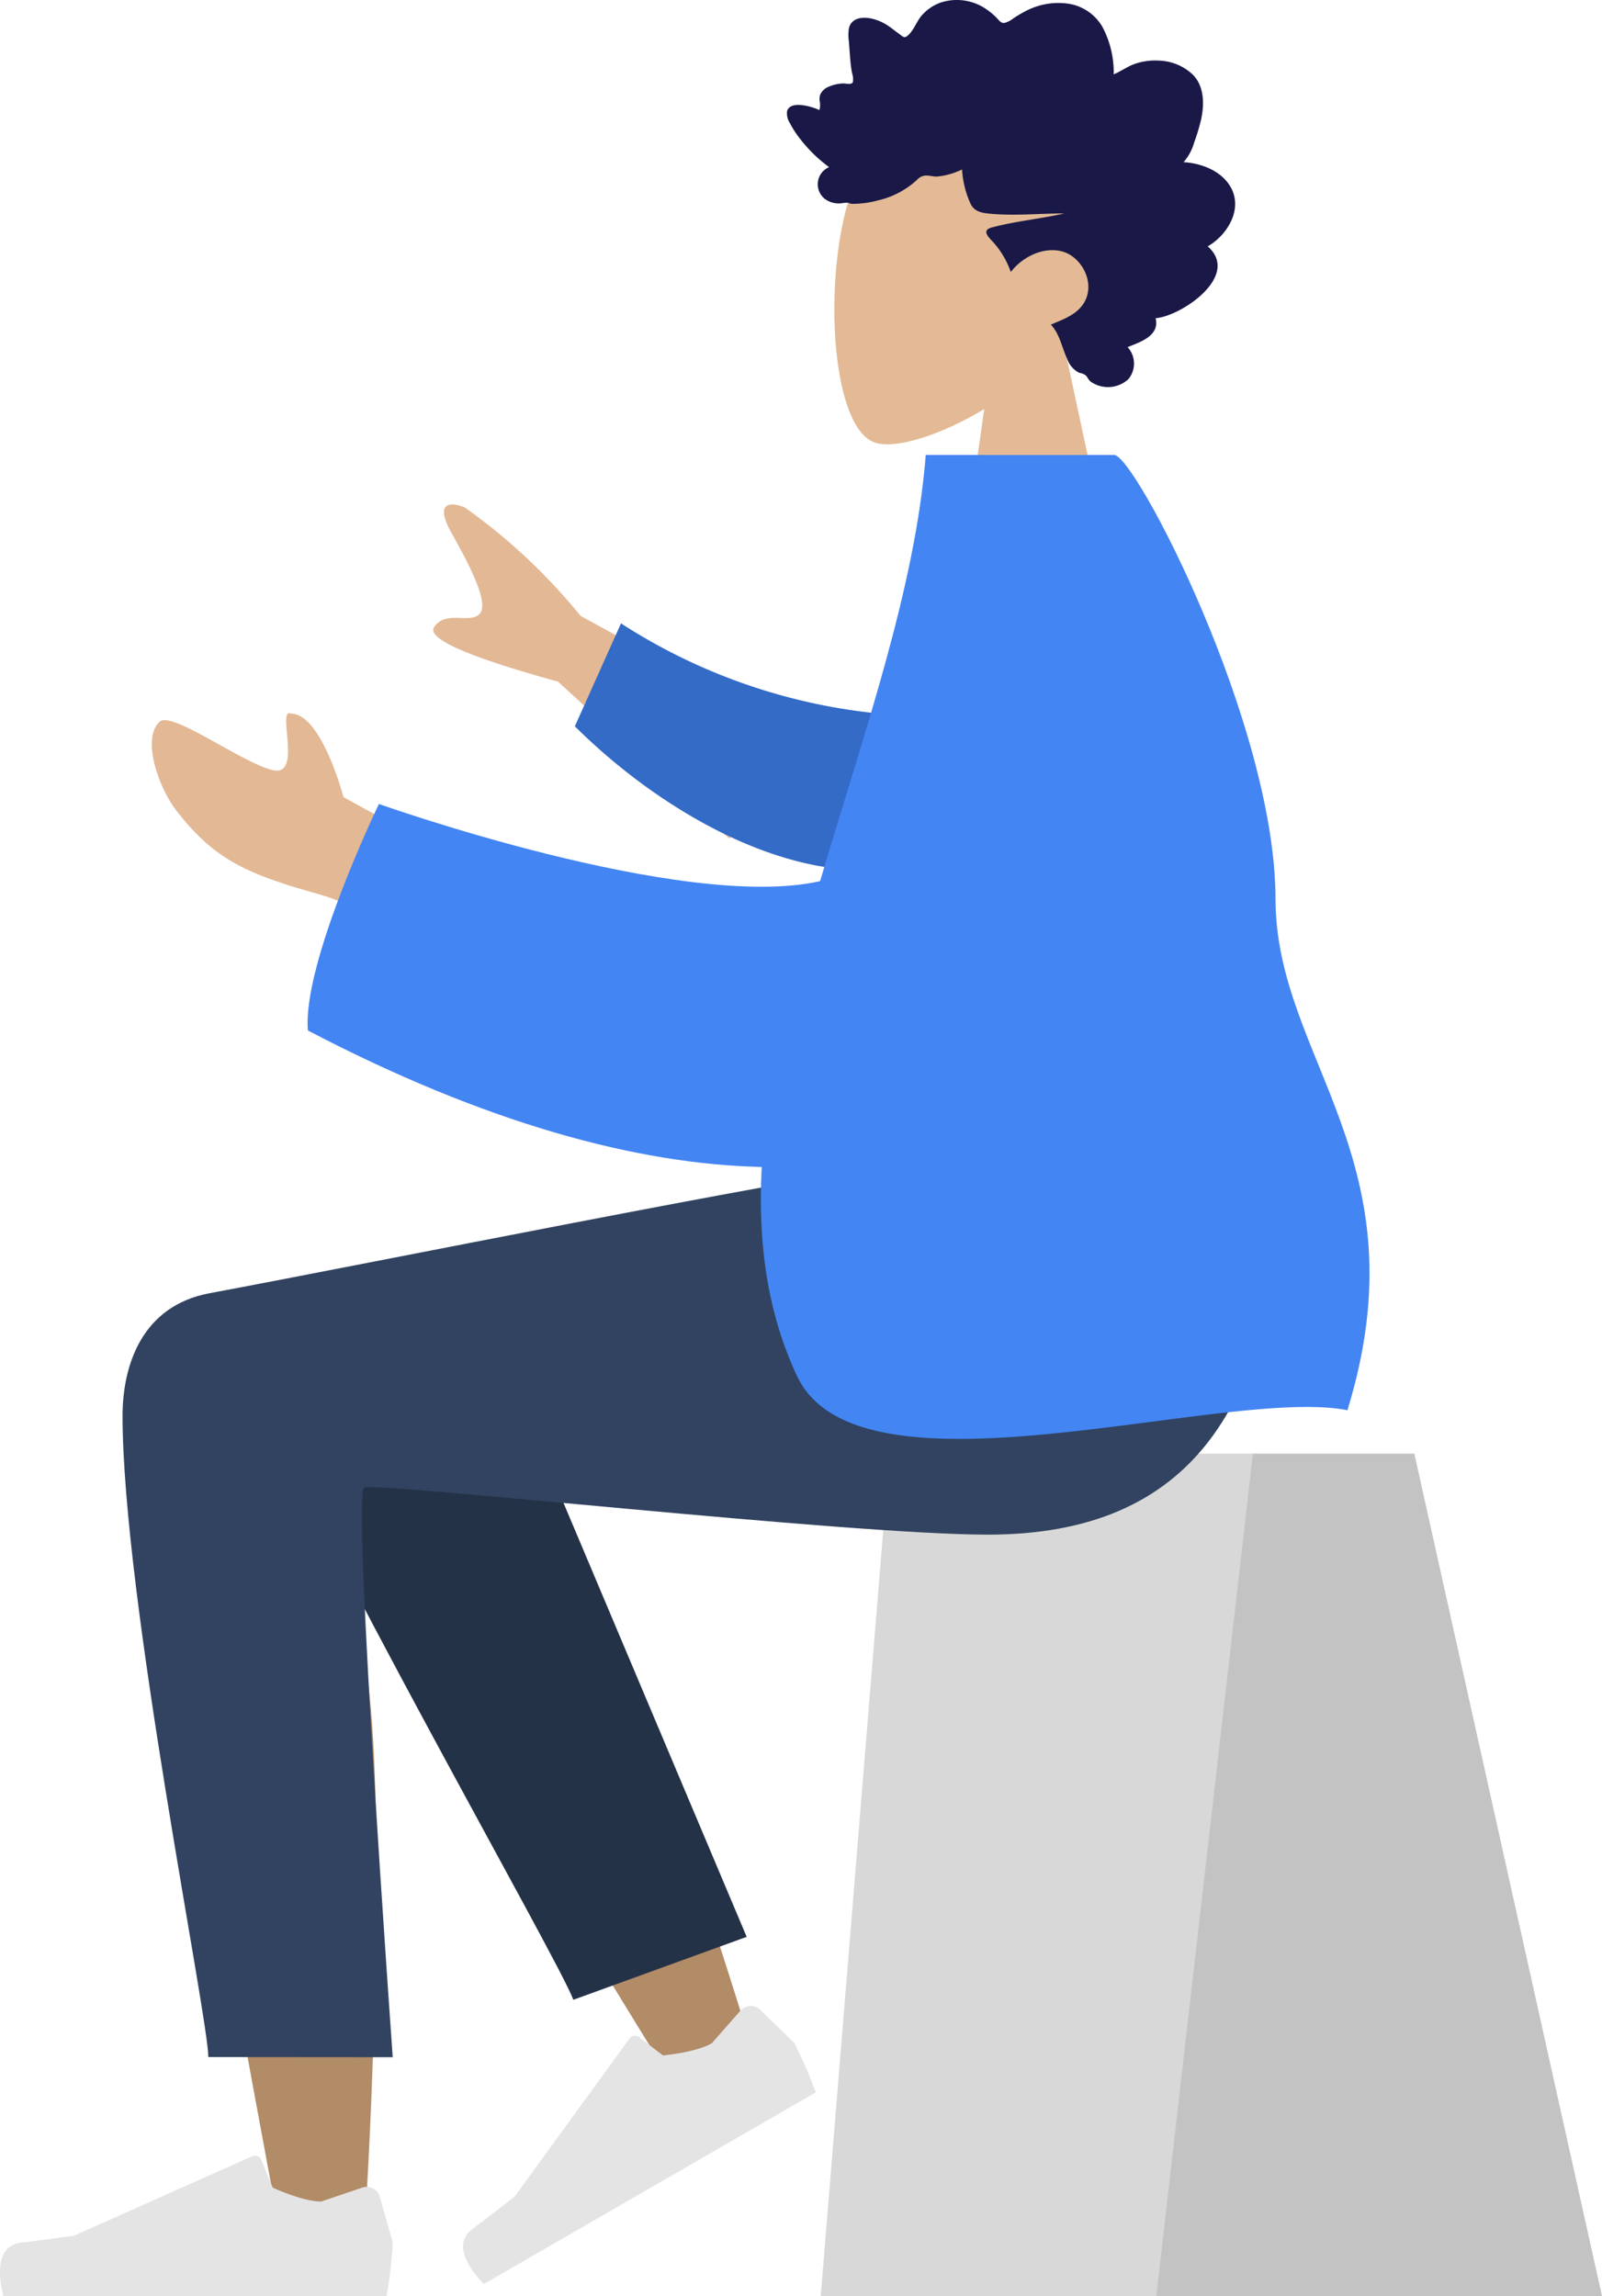 <svg id="A_Human-Standing" data-name="A Human-Standing" xmlns="http://www.w3.org/2000/svg" width="235.81" height="337.972" viewBox="0 0 235.81 337.972">
  <g id="Head_Front" data-name="Head/Front" transform="translate(115.836 0)">
    <g id="Head" transform="translate(6.974 15.972)">
      <path id="Head-2" data-name="Head" d="M42,73,33.738,34.49c4.607-5.409,7.726-12.038,7.205-19.464C39.443-6.374,9.651-1.667,3.857,9.134s-5.107,38.2,2.382,40.13c2.987.77,9.349-1.116,15.825-5.019L18,73Z" transform="translate(0 -0.001)" fill="#e3ba95"/>
    </g>
    <path id="hair" d="M-7.618,23.9A7.5,7.5,0,0,0-6.055,21a29.389,29.389,0,0,0,1-3.3c.5-2.249.509-4.836-1.1-6.582a7.548,7.548,0,0,0-5-2.165A9.187,9.187,0,0,0-14.7,9.4c-1.129.371-2.1,1.111-3.2,1.57a14.306,14.306,0,0,0-1.687-7.03A7.008,7.008,0,0,0-24.8.542a10.347,10.347,0,0,0-6.357,1.28,16.847,16.847,0,0,0-1.453.865,4.071,4.071,0,0,1-1.261.693c-.513.121-.768-.176-1.1-.55a8.368,8.368,0,0,0-1.3-1.168A7.647,7.647,0,0,0-43.425.423a6.649,6.649,0,0,0-2.917,2.109C-47.008,3.4-47.482,4.79-48.4,5.4c-.39.258-.665-.084-1.02-.337-.533-.38-1.042-.8-1.581-1.169a7.242,7.242,0,0,0-2.453-1.111c-1.286-.3-3.064-.228-3.432,1.457a6.954,6.954,0,0,0,.012,1.948c.061.876.125,1.751.2,2.625a18.953,18.953,0,0,0,.256,1.957,2.863,2.863,0,0,1,.127,1.343c-.186.435-1.046.188-1.413.2a5.582,5.582,0,0,0-2.12.469,2.286,2.286,0,0,0-1.285,1.189,2.136,2.136,0,0,0-.036,1.118,3.335,3.335,0,0,1-.068,1.147c-.974-.48-4.349-1.545-4.774.2a2.731,2.731,0,0,0,.426,1.728,14.979,14.979,0,0,0,1.573,2.4,21.412,21.412,0,0,0,4.19,4.065,2.746,2.746,0,0,0-1.632,2.1,2.746,2.746,0,0,0,.916,2.5,3.4,3.4,0,0,0,2.5.725,5.524,5.524,0,0,1,1.033-.082,2.47,2.47,0,0,0,.468.158,13.928,13.928,0,0,0,3.832-.486,12.636,12.636,0,0,0,5.844-3.056,1.8,1.8,0,0,1,1.352-.621c.5,0,1,.143,1.5.156a10.791,10.791,0,0,0,3.761-1.048,14.189,14.189,0,0,0,1.232,5c.556,1.223,1.717,1.4,2.858,1.508,3.649.343,7.31-.04,10.963-.035-3.536.8-7.191,1.129-10.7,2.069-1.584.425-.375,1.493.3,2.233a12.87,12.87,0,0,1,2.52,4.32c1.73-2.255,4.788-3.741,7.5-3.048,2.993.765,5.1,4.813,3.187,7.723-1.111,1.689-3.118,2.341-4.788,3.067,1.3,1.354,1.618,3.354,2.4,5.039a3.606,3.606,0,0,0,1.794,2.06,2.1,2.1,0,0,1,.947.377c.313.323.387.684.786.961a4.434,4.434,0,0,0,5.494-.423,3.586,3.586,0,0,0-.122-4.7c1.7-.708,4.791-1.618,4.116-4.263,3.679-.244,12.611-6.211,7.674-10.571,2.71-1.531,5.2-5.274,3.459-8.574C-1.945,25.17-5.062,24.035-7.62,23.9" transform="translate(65.999 -0.028)" fill="#191847"/>
  </g>
  <g id="Bottom_Skinny_Jeans_1" data-name="Bottom/Skinny Jeans 1" transform="translate(0 171.972)">
    <g id="Seat" transform="translate(120.81 42)">
      <g id="Seat-2" data-name="Seat">
        <path id="Seat_Stuff" data-name="Seat Stuff" d="M87.377,0H10.122L0,124H115Z" fill="#d8d8d8"/>
        <path id="Seat_Stuff-2" data-name="Seat Stuff" d="M37.977,0H14.217L0,124H65.6Z" transform="translate(49.4)" fill="rgba(0,0,0,0.1)"/>
      </g>
    </g>
    <path id="Skin" d="M32.793,141.549c1-12.65,2.861-56.444,1-76.715-.785-8.557-1.633-16.7-2.465-23.927,17.858,32.116,47.08,79.1,47.08,79.1l11.516-5.264s-13.566-44.694-22.247-63.1c-9.91-21.017-19.2-39.015-23.112-45.355-6.151-9.971-16.86-6.492-22.518-.456C13.81.882-.009,7.236,0,14.309.029,35.474,19.344,135.223,20.352,141.528c.534,3.337,3.812,5.375,6.872,5.375C29.947,146.9,32.5,145.292,32.793,141.549Z" transform="translate(20.809 14.929)" fill="#b28b67"/>
    <path id="LegLower" d="M0,0,5.118,101.51c3.688,17.553,34.907,9.406,34.894,0C39.983,80.155,27.155,6.383,27.146.021Z" transform="translate(109.91 113.125) rotate(160)" fill="#243248"/>
    <g id="Right_Shoe" data-name="Right Shoe" transform="translate(120.858 135.57) rotate(150)">
      <path id="shoe" d="M4.474,15.967a2,2,0,0,1-2.566-1.348L0,7.894A64.241,64.241,0,0,1,.9,0H57.3s2.2,7.268-2.538,7.848S46.892,8.9,46.892,8.9L20.68,20.581a1,1,0,0,1-1.332-.532l-1.685-4.088s-4.385-2.046-7.127-2.046Z" transform="translate(0 0)" fill="#e4e4e4"/>
    </g>
    <g id="Right_Shoe-2" data-name="Right Shoe" transform="translate(0 145.332)">
      <path id="shoe-2" data-name="shoe" d="M53.336,5.033A2,2,0,0,1,55.9,6.381l1.908,6.725A64.241,64.241,0,0,1,56.91,21H.51s-2.2-7.268,2.538-7.848,7.87-1.047,7.87-1.047L37.13.419a1,1,0,0,1,1.332.532l1.685,4.088s4.385,2.046,7.127,2.046Z" transform="translate(0 -0.332)" fill="#e4e4e4"/>
    </g>
    <path id="Leg_and_Butt" data-name="Leg and Butt" d="M0,36.433C0,63,12.617,124.97,12.625,130.82l27.145.021S33.81,47.9,35.543,47s71.051,6.921,91.84,6.921c29.979,0,42.381-18.9,43.387-53.921H111.384C99.292,1.294,36.222,14.015,12.8,18.388,2.77,20.261,0,29.115,0,36.433Z" transform="translate(18.04)" fill="#314360"/>
  </g>
  <g id="Body_Long_Sleeve_1" data-name="Body/Long Sleeve 1" transform="translate(22.345 66.972)">
    <path id="Skin-2" data-name="Skin" d="M43.465,51.451,28.218,43.076s-3.208-12.21-7.672-12.287C19.4,30.253,19.834,32.6,20,34.942c.163,2.309.059,4.619-2.091,4.177C13.575,38.227,3,30.362,1.178,31.959c-2.7,2.363-.293,9.617,2.54,13.226,5.294,6.745,9.676,9.051,20.508,12.072,8.5,2.369,18.37,9.5,18.37,9.5Zm54.362-16.04L63.118,16.4A85.9,85.9,0,0,0,46.056.431c-1.712-.715-4.7-1.147-1.906,3.822s5.521,10.321,4.1,11.852c-.626.672-1.664.636-2.776.6-1.417-.046-2.955-.091-3.909,1.336q-1.7,2.543,18.228,8.035L85.009,49.169Z" transform="translate(0 7.288)" fill="#e3b895"/>
    <path id="Sleeve" d="M5.5,24.36a85.286,85.286,0,0,1,47.25,6.364L57.091,14.7C43.454,4.869,25.361-2.116,10.936.585-.432,2.715-4.08,17.451,5.5,24.36Z" transform="translate(116.359 63.387) rotate(-171)" fill="#336bc7"/>
    <path id="Clothes" d="M122.887,142.48c12.21-1.587,23.571-3.173,30.172-1.874,11.318-36.755-10.565-51.691-10.582-75.206-.02-25.758-20.7-65.4-23.742-65.4H90.988c-1.53,19.659-9.229,41.325-15.551,62.729C55.273,67.307,10.5,51.373,10.5,51.373S-.8,74.758.045,84.716c26.064,13.615,48.4,19.685,66.8,20.085-.585,10.919.745,21.311,5.209,30.8,3.341,7.1,12.583,9.227,23.862,9.227C104.313,144.832,113.835,143.656,122.887,142.48Z" transform="translate(22.933)" fill="#4385f3"/>
  </g>
</svg>
